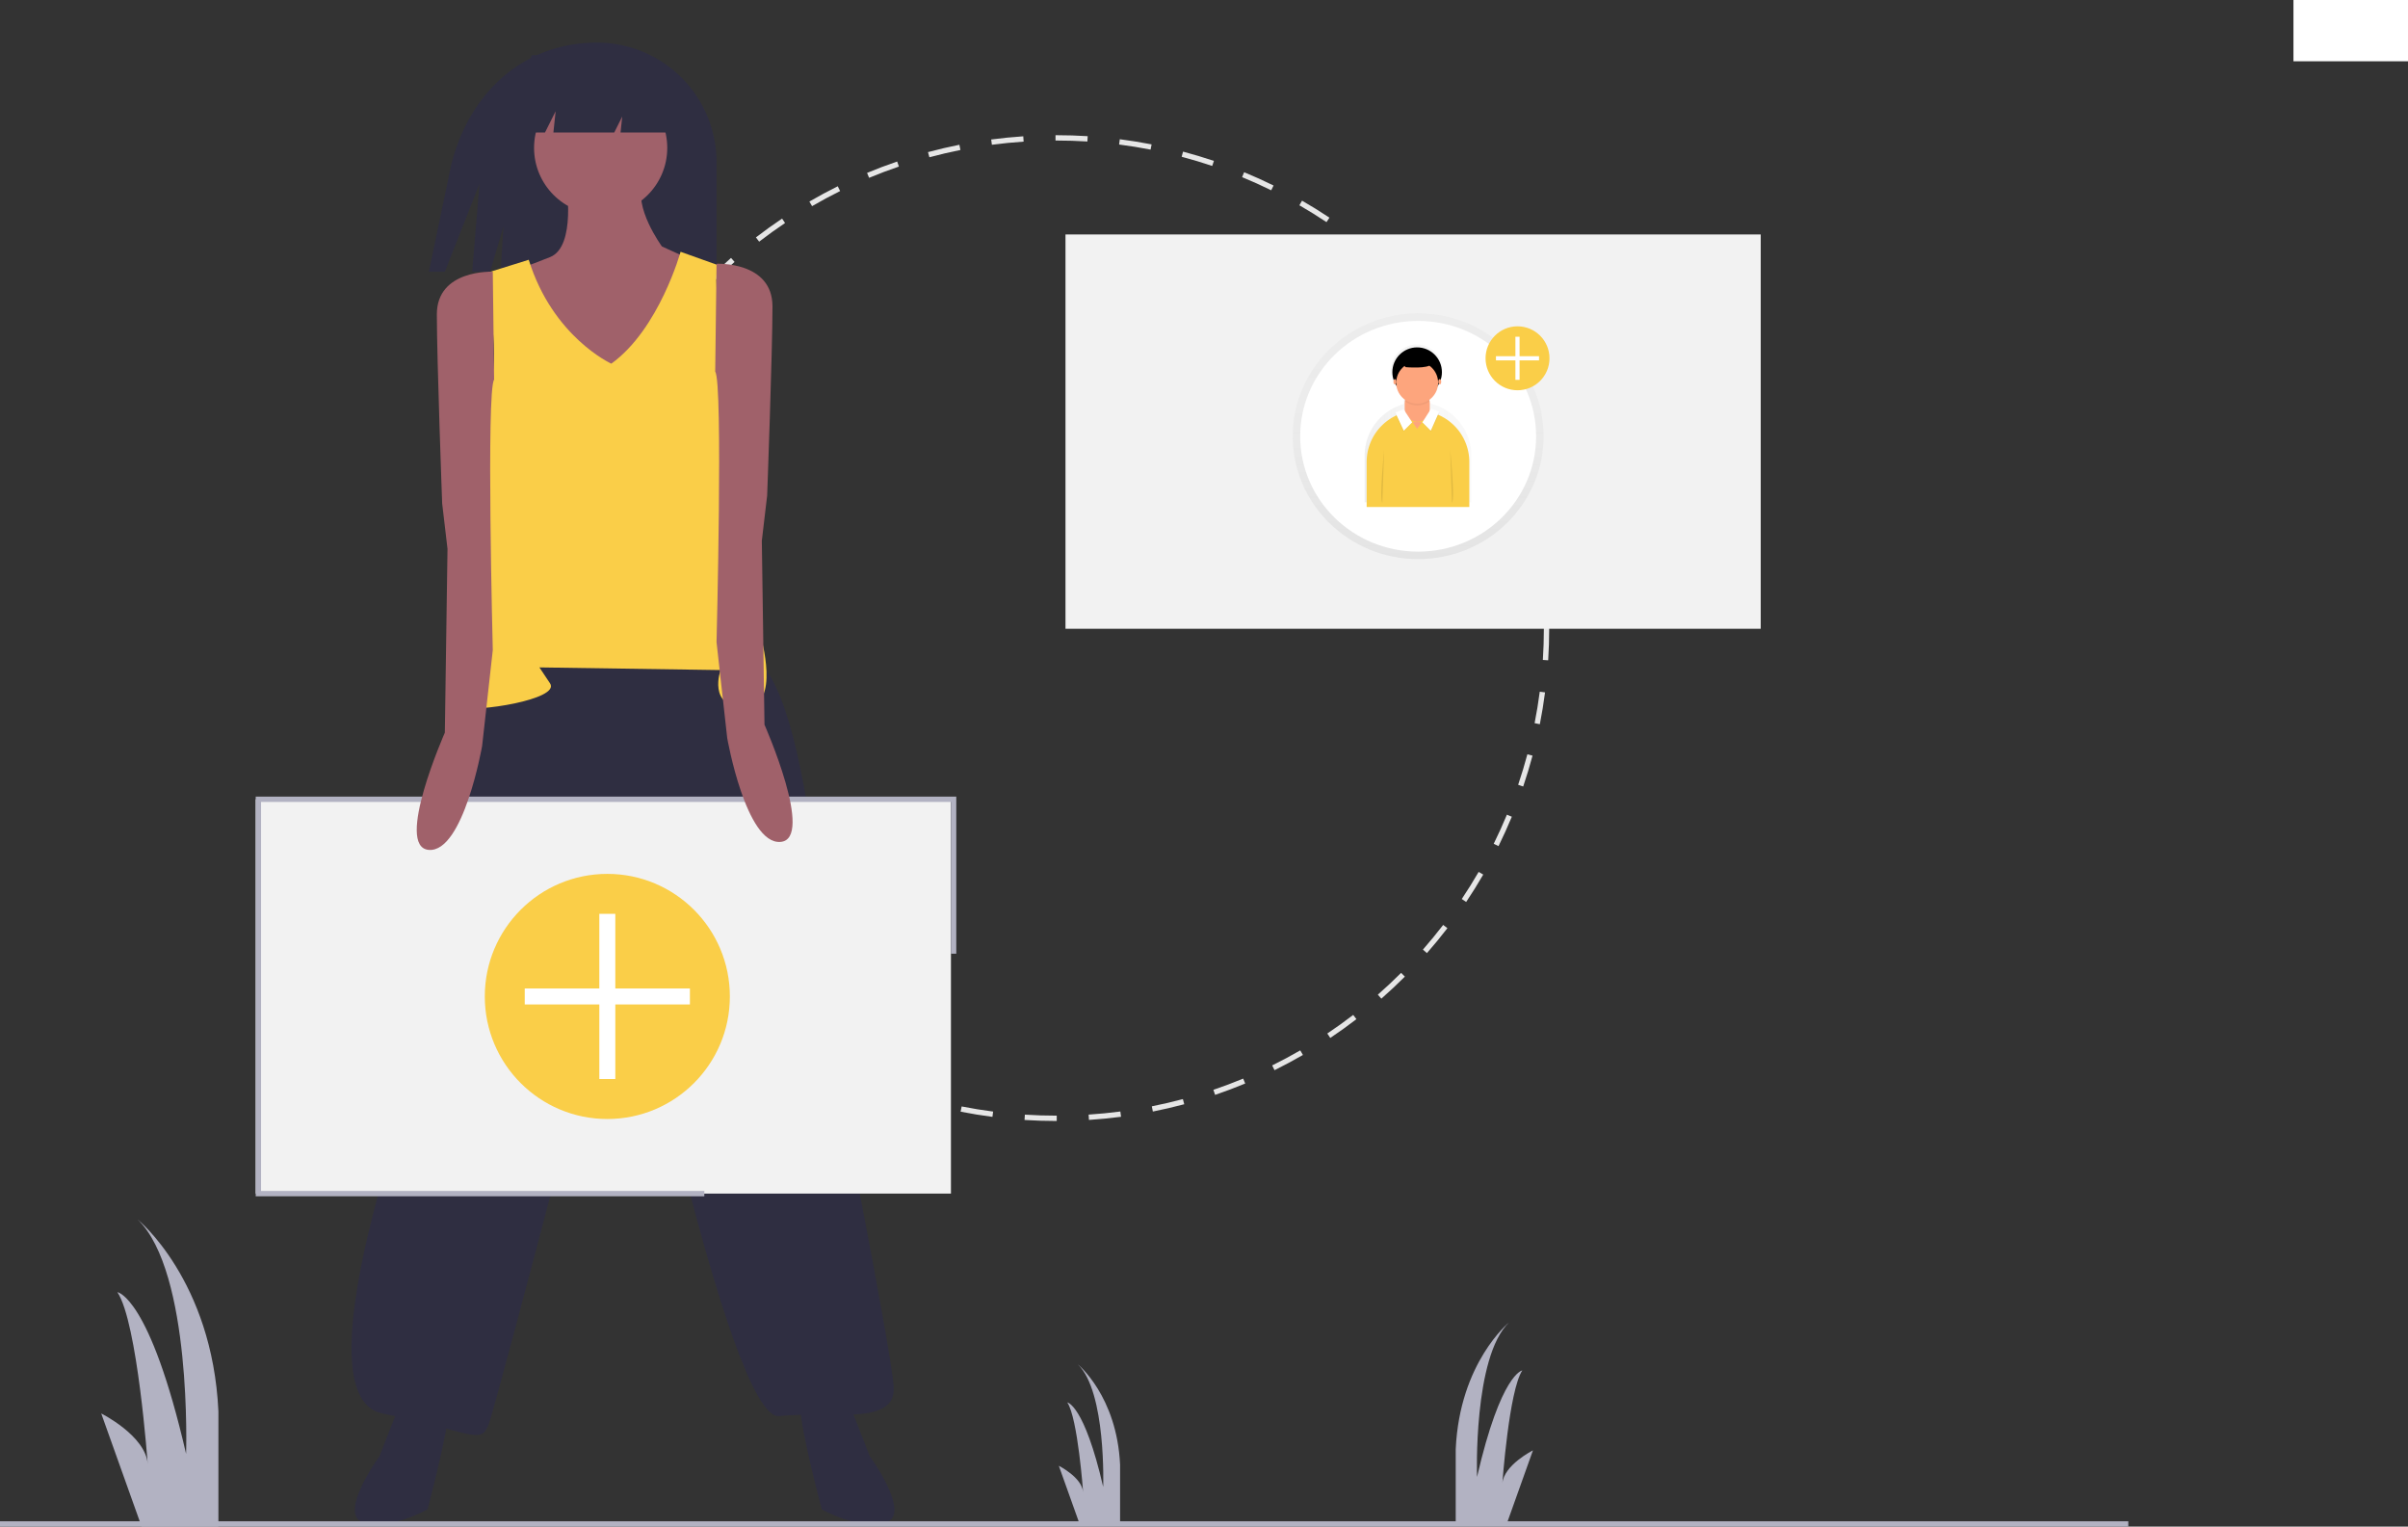 <svg xmlns="http://www.w3.org/2000/svg" xmlns:xlink="http://www.w3.org/1999/xlink" width="524.439" height="332.415" viewBox="0 0 524.439 332.415"><rect x="0" y="0" width="524.439" height="332.415" fill="#333333" stroke="none"/><defs><style>.a{fill:#b2b2c2;}.b{fill:#e6e6e6;}.c{fill:#2f2e41;}.d{fill:#a0616a;}.e{fill:#face48;}.f{fill:#f2f2f2;}.g{fill:none;}.h{fill:#fff;}.i{opacity:0.5;}.j{fill:url(#a);}.k{fill:url(#b);}.l{fill:#fda57d;}.m{opacity:0.05;}.n{opacity:0.1;}</style><linearGradient id="a" x1="0.5" y1="1" x2="0.5" gradientUnits="objectBoundingBox"><stop offset="0" stop-color="gray" stop-opacity="0.251"/><stop offset="0.54" stop-color="gray" stop-opacity="0.122"/><stop offset="1" stop-color="gray" stop-opacity="0.102"/></linearGradient><linearGradient id="b" x1="0" y1="0.5" x2="1" y2="0.5" xlink:href="#a"/></defs><g transform="translate(-988 -416.208)"><g transform="translate(988 416.208)"><path class="a" d="M179.3,748.213l-8.8-24.646s9.682,4.841,10.122,11c0,0-2.2-30.807-6.6-37.409,0,0,7.042.88,14.963,35.208,0,0,1.32-39.609-10.562-51.052,0,0,16.284,13.2,17.6,41.81v25.086Z" transform="translate(-148.455 -415.797)"/><path class="a" d="M690.022,764.09l5.8-16.244s-6.381,3.191-6.672,7.252c0,0,1.45-20.3,4.351-24.656,0,0-4.641.58-9.862,23.205,0,0-.87-26.106,6.962-33.648,0,0-10.732,8.7-11.6,27.556V764.09Z" transform="translate(-361.958 -432.039)"/><path class="a" d="M534.6,770.692,530,757.809s5.061,2.531,5.291,5.751c0,0-1.15-16.1-3.451-19.554,0,0,3.681.46,7.822,18.4,0,0,.69-20.7-5.521-26.686,0,0,8.512,6.9,9.2,21.855v13.113Z" transform="translate(-299.398 -438.641)"/><path class="b" d="M451.428,489.021c-2.321,0-4.655-.075-6.953-.221l.074-1.158c2.276.145,4.588.219,6.873.219h.069v1.16h-.054Zm7.081-.231-.076-1.158c2.3-.15,4.627-.378,6.912-.676l.151,1.15c-2.31.3-4.66.533-6.986.684Zm-21.022-.665c-2.314-.3-4.645-.68-6.929-1.131l.224-1.139c2.259.446,4.566.822,6.854,1.118Zm34.936-1.159-.225-1.138c2.26-.449,4.536-.978,6.763-1.574l.3,1.121c-2.251.6-4.552,1.138-6.838,1.591Zm-48.706-1.555c-2.248-.6-4.51-1.281-6.721-2.03l.372-1.1c2.188.74,4.425,1.416,6.648,2.008Zm62.262-2.075-.373-1.1c2.176-.739,4.358-1.562,6.487-2.446l.445,1.072C490.387,481.755,488.18,482.588,485.98,483.335Zm-75.567-2.428c-2.153-.891-4.307-1.866-6.4-2.9l.513-1.04c2.074,1.022,4.2,1.987,6.334,2.868Zm88.511-2.945-.514-1.04c2.067-1.022,4.124-2.124,6.116-3.277l.581,1c-2.013,1.165-4.093,2.28-6.183,3.313Zm-101.113-3.269c-2.019-1.167-4.027-2.416-5.966-3.713l.645-.964c1.919,1.283,3.9,2.518,5.9,3.672Zm113.25-3.756-.646-.964c1.913-1.28,3.81-2.642,5.64-4.048l.707.92c-1.85,1.422-3.768,2.8-5.7,4.093Zm-124.925-4.05c-1.848-1.419-3.675-2.918-5.43-4.455l.765-.872c1.736,1.521,3.543,3,5.371,4.408Zm136.051-4.5-.766-.872c1.732-1.521,3.438-3.118,5.069-4.749l.82.82C525.661,459.236,523.938,460.851,522.187,462.388ZM375.58,457.634c-1.65-1.648-3.266-3.37-4.8-5.12l.871-.766c1.521,1.731,3.12,3.435,4.752,5.065Zm156.533-5.17-.872-.765c1.522-1.734,3.006-3.54,4.411-5.368l.92.707c-1.42,1.848-2.921,3.674-4.459,5.427Zm-165.8-5.371c-1.421-1.847-2.8-3.764-4.1-5.7l.964-.646c1.283,1.914,2.647,3.811,4.052,5.637Zm174.353-5.763-.964-.645c1.284-1.918,2.521-3.9,3.676-5.9l1,.581c-1.168,2.018-2.418,4.024-3.715,5.963ZM358.5,435.442c-1.169-2.017-2.285-4.1-3.317-6.181l1.04-.515c1.021,2.062,2.125,4.119,3.281,6.114Zm189.2-6.271-1.04-.514c1.021-2.068,1.988-4.2,2.873-6.332l1.072.444c-.9,2.157-1.872,4.311-2.9,6.4Zm-195.42-6.292c-.894-2.15-1.728-4.356-2.478-6.558l1.1-.374c.742,2.177,1.566,4.36,2.451,6.487Zm200.8-6.69-1.1-.372c.74-2.185,1.417-4.421,2.012-6.647l1.121.3c-.6,2.25-1.286,4.511-2.034,6.72ZM347.761,409.6c-.6-2.251-1.142-4.551-1.6-6.837l1.138-.227c.45,2.261.981,4.536,1.579,6.763Zm208.944-6.975-1.139-.225c.448-2.261.825-4.567,1.123-6.853l1.15.15C557.54,398.011,557.157,400.342,556.705,402.628Zm-211.685-6.789c-.3-2.3-.535-4.655-.689-6.986l1.158-.076c.152,2.306.382,4.631.682,6.911Zm213.5-7.127-1.158-.075c.148-2.292.223-4.628.223-6.941v-.275h1.16v.272C558.746,384.034,558.67,386.395,558.521,388.712Zm-213.263-6.877H344.1v-.142c0-2.286.073-4.6.217-6.873l1.158.073c-.142,2.249-.214,4.539-.214,6.8Zm212.087-7.355c-.154-2.3-.386-4.627-.69-6.91l1.15-.153c.307,2.309.542,4.659.7,6.986Zm-211.21-6.5-1.151-.148c.3-2.311.677-4.643,1.126-6.93l1.139.224C346.805,363.387,346.43,365.693,346.135,367.98Zm209.378-7.26c-.453-2.26-.987-4.534-1.588-6.76l1.121-.3c.607,2.251,1.147,4.551,1.6,6.835Zm-206.7-6.362-1.121-.3c.6-2.254,1.281-4.516,2.026-6.723l1.1.371C350.077,349.891,349.4,352.128,348.811,354.358Zm203.085-7.04c-.745-2.179-1.572-4.36-2.459-6.483l1.071-.447c.9,2.147,1.732,4.352,2.486,6.555ZM353.256,341.2l-1.072-.443c.891-2.156,1.865-4.311,2.9-6.406l1.041.513C355.1,336.932,354.137,339.064,353.256,341.2Zm193.3-6.672c-1.021-2.057-2.127-4.112-3.289-6.11l1-.583c1.174,2.019,2.293,4.1,3.325,6.177Zm-187.161-5.8-1.005-.58c1.165-2.019,2.412-4.027,3.708-5.968l.965.644c-1.282,1.92-2.516,3.907-3.668,5.9Zm180.189-6.2c-1.287-1.914-2.653-3.809-4.06-5.632l.919-.709c1.421,1.843,2.8,3.758,4.1,5.693Zm-172.475-5.359-.921-.706c1.419-1.851,2.917-3.679,4.452-5.433l.873.764c-1.519,1.735-3,3.543-4.4,5.374Zm164-5.63c-1.522-1.728-3.123-3.43-4.759-5.059l.819-.822c1.653,1.647,3.272,3.368,4.81,5.114Zm-154.849-4.82-.821-.819c1.646-1.65,3.368-3.268,5.117-4.807l.767.871c-1.73,1.523-3.433,3.123-5.062,4.755Zm145.011-4.979c-1.738-1.52-3.547-3-5.376-4.4l.7-.921c1.85,1.415,3.678,2.912,5.435,4.448Zm-134.59-4.191-.708-.919c1.845-1.422,3.762-2.8,5.7-4.1l.647.963c-1.913,1.285-3.809,2.65-5.634,4.056Zm123.56-4.251c-1.919-1.28-3.907-2.513-5.906-3.664l.579-1.006c2.021,1.164,4.03,2.411,5.971,3.7ZM398.2,289.817l-.582-1c2.013-1.168,4.091-2.286,6.178-3.321l.516,1.04c-2.063,1.024-4.119,2.129-6.111,3.285Zm100-3.451c-2.072-1.019-4.2-1.981-6.337-2.861l.442-1.072c2.157.889,4.313,1.862,6.408,2.892Zm-87.573-2.711-.446-1.071c2.15-.9,4.355-1.73,6.556-2.482l.375,1.1C414.93,281.943,412.749,282.769,410.622,283.655Zm74.722-2.587c-2.185-.736-4.422-1.409-6.651-2l.3-1.122c2.253.6,4.515,1.277,6.724,2.022Zm-61.595-1.893-.3-1.121c2.249-.606,4.549-1.144,6.835-1.6l.228,1.138c-2.261.452-4.536.985-6.762,1.584Zm48.176-1.664c-2.259-.442-4.566-.815-6.855-1.109l.147-1.151c2.314.3,4.646.674,6.931,1.121Zm-34.564-1.056-.152-1.15c2.3-.3,4.655-.538,6.986-.693l.077,1.158c-2.305.154-4.631.385-6.911.686Zm20.8-.712c-2.227-.139-4.493-.21-6.735-.21h-.207v-1.16h.2c2.269,0,4.559.071,6.81.212Z" transform="translate(-221.343 -244.934)"/><path class="c" d="M330.125,239.628h0c-16.08,0-27.786,10.918-31.733,26.506L293.5,289.519h3.481l7.542-19.144-1.588,19.144h3.908l2.9-9.862-.611,9.862h47.021V265.657a26.03,26.03,0,0,0-26.029-26.029Z" transform="translate(-200.099 -230.346)"/><path class="d" d="M337.862,292.128s2.321,13.923-3.481,16.244-6.381,2.32-6.381,2.32L338.442,342.6l12.763,4.061,13.923-37.709-6.381-2.9s-6.381-8.7-4.061-13.923Z" transform="translate(-214.584 -252.389)"/><path class="c" d="M290.882,473.621s-11.6,13.923-8.7,62.074l-.58,13.923S251.433,627.936,271.158,632s21.465,6.962,23.205,2.321,29.587-111.385,29.587-111.385S346.575,633.738,357.6,632.577s25.526,2.321,24.946-6.381-13.923-75.417-13.923-75.417-2.9-79.478-17.984-84.119S304.805,460.278,290.882,473.621Z" transform="translate(-187.909 -324.238)"/><path class="c" d="M276.321,747.128,271.1,760.471s-9.282,12.763-3.481,14.5,13.923-2.9,13.923-2.9,4.641-17.4,4.641-22.045Z" transform="translate(-188.432 -443.429)"/><path class="c" d="M442.862,747.128l5.221,13.343s9.282,12.763,3.481,14.5-13.923-2.9-13.923-2.9S433,754.67,433,750.029Z" transform="translate(-258.67 -443.429)"/><circle class="d" cx="14.503" cy="14.503" r="14.503" transform="translate(116.316 17.694)"/><path class="e" d="M337.551,342.493s-12.763-5.8-17.984-22.625l-9.282,2.9s2.9,18.564,1.16,22.625c0,0-2.321,58.593-1.16,59.754s-9.282,11.022-5.8,12.183,22.045-1.74,19.724-5.221l-2.321-3.481,39.449.58s-2.9,8.122,5.221,8.122,3.481-15.664,3.481-15.664l-5.221-53.952s-5.8-19.724-4.061-26.686l-8.122-2.9S347.993,334.952,337.551,342.493Z" transform="translate(-204.411 -263.306)"/><path class="c" d="M200.619,152.763l-.488,4.641h13.251l1.74-3.481-.366,3.481h16.03L219.764,140l-24.366.58L189.6,157.4h8.7Z" transform="translate(-79.606 -128.546)"/><rect class="f" width="151.414" height="85.859" transform="translate(232.053 51.052)"/><path class="g" d="M496.7,294.276H399v-87.02H551.575v34.2h-1.16V208.416H400.16v84.7H496.7Z" transform="translate(-167.527 -156.785)"/><rect class="f" width="151.414" height="85.859" transform="translate(55.693 174.039)"/><path class="a" d="M193.7,506.276H96v-87.02H248.575v34.2h-1.16V420.416H97.16v84.7H193.7Z" transform="translate(-40.307 -245.797)"/><path class="d" d="M305.514,325.623s-12.183-.58-12.183,9.282,1.16,41.189,1.16,41.189l1.16,9.862-.58,40.029s-11.023,24.946-3.481,25.526,11.6-22.625,11.6-22.625L305.514,408s-1.45-56.563.29-58.883Z" transform="translate(-198.189 -266.45)"/><path class="d" d="M401.29,322.623s12.183-.58,12.183,9.282-1.16,41.189-1.16,41.189l-1.16,9.862.58,40.029s11.022,24.946,3.481,25.526-11.6-22.625-11.6-22.625L401.29,405s1.45-56.563-.29-58.883Z" transform="translate(-245.235 -265.19)"/><circle class="e" cx="26.686" cy="26.686" r="26.686" transform="translate(105.584 190.283)"/><path class="h" d="M232.968,479.5H216.724V463.256h-3.481V479.5H197v3.481h16.244v16.244h3.481V482.98h16.244Z" transform="translate(-82.714 -264.271)"/><rect class="h" width="24.946" height="13.343" transform="translate(499.493 0)"/><rect class="a" width="463.525" height="1.16" transform="translate(0 331.255)"/><g transform="translate(281.539 68.249)"><g class="i"><ellipse class="j" cx="27.321" cy="26.747" rx="27.321" ry="26.747"/></g><ellipse class="h" cx="25.691" cy="25.117" rx="25.691" ry="25.117" transform="translate(1.63 1.63)"/><g class="i" transform="translate(15.677 6.755)"><path class="k" d="M847.631,391.39l-.458-.163-.024.041h-.027v-1.243a2.855,2.855,0,0,0-.035-.448,4.752,4.752,0,0,0,1.63-2.151,5.6,5.6,0,1,0-8.875,0,4.752,4.752,0,0,0,1.63,2.151,2.862,2.862,0,0,0-.035.448v1.361h0a11.611,11.611,0,0,0-8.527,11.2v10.185h23.221V402.59A11.611,11.611,0,0,0,847.631,391.39Z" transform="translate(-832.91 -378.401)"/></g><path class="e" d="M683.039,245.71h0a11.179,11.179,0,0,1,11.179,11.179v9.81H671.86v-9.81A11.179,11.179,0,0,1,683.039,245.71Z" transform="translate(-655.753 -224.545)"/><rect class="l" width="5.475" height="6.844" rx="2.738" transform="translate(24.383 16.767)"/><path class="m" d="M702.86,248.984l1.835,3.935,1.825-1.825L704.7,248.3Z" transform="translate(-680.57 -227.17)"/><path class="h" d="M866.3,443.233l1.833,3.935,1.833-1.833-1.833-2.795-.839.257a2.118,2.118,0,0,0-.24.09Z" transform="translate(-843.942 -421.62)"/><path class="m" d="M734.078,248.212l-1.843,4.127-1.825-1.825,1.876-2.943Z" transform="translate(-702.106 -226.593)"/><path class="h" d="M896.906,442.468l-1.833,4.129-1.833-1.833,1.876-2.943.344.1a9.148,9.148,0,0,1,1.09.389Z" transform="translate(-865.002 -421.052)"/><path class="l" d="M720.47,260.37l1.021,1.489,1.078-1.489Z" transform="translate(-694.387 -236.724)"/><path class="n" d="M853.191,482.07s-1.088,10.816-.385,11.521" transform="translate(-833.28 -452.381)"/><path class="n" d="M921.6,482.07s1.088,10.816.385,11.521" transform="translate(-887.299 -452.381)"/><path class="m" d="M878.183,426.866a4.54,4.54,0,0,0,2.7-.88,2.738,2.738,0,0,0-2.7-2.306h0a2.738,2.738,0,0,0-2.7,2.306A4.541,4.541,0,0,0,878.183,426.866Z" transform="translate(-851.062 -406.842)"/><circle cx="5.394" cy="5.394" r="5.394" transform="translate(21.706 7.39)"/><circle class="l" cx="4.563" cy="4.563" r="4.563" transform="translate(22.544 10.521)"/><path class="m" d="M870.7,389.081l1.153,1.408s5.056.448,5.632-.7-3.328-1.984-3.328-1.984Z" transform="translate(-847.28 -378.668)"/><path d="M870.7,388.451l1.153,1.408s5.056.448,5.632-.7-3.328-1.984-3.328-1.984Z" transform="translate(-847.28 -378.173)"/><ellipse class="l" cx="0.32" cy="0.576" rx="0.32" ry="0.576" transform="translate(21.934 14.301)"/><ellipse class="l" cx="0.32" cy="0.576" rx="0.32" ry="0.576" transform="translate(31.705 14.301)"/></g><g transform="translate(323.539 71.054)"><circle class="e" cx="6.962" cy="6.962" r="6.962" transform="translate(0)"/><path class="h" d="M652.9,342.015h-4.237v-4.238h-.908v4.238h-4.238v.908h4.238v4.238h.908v-4.238H652.9Z" transform="translate(-641.252 -335.507)"/></g></g></g></svg>